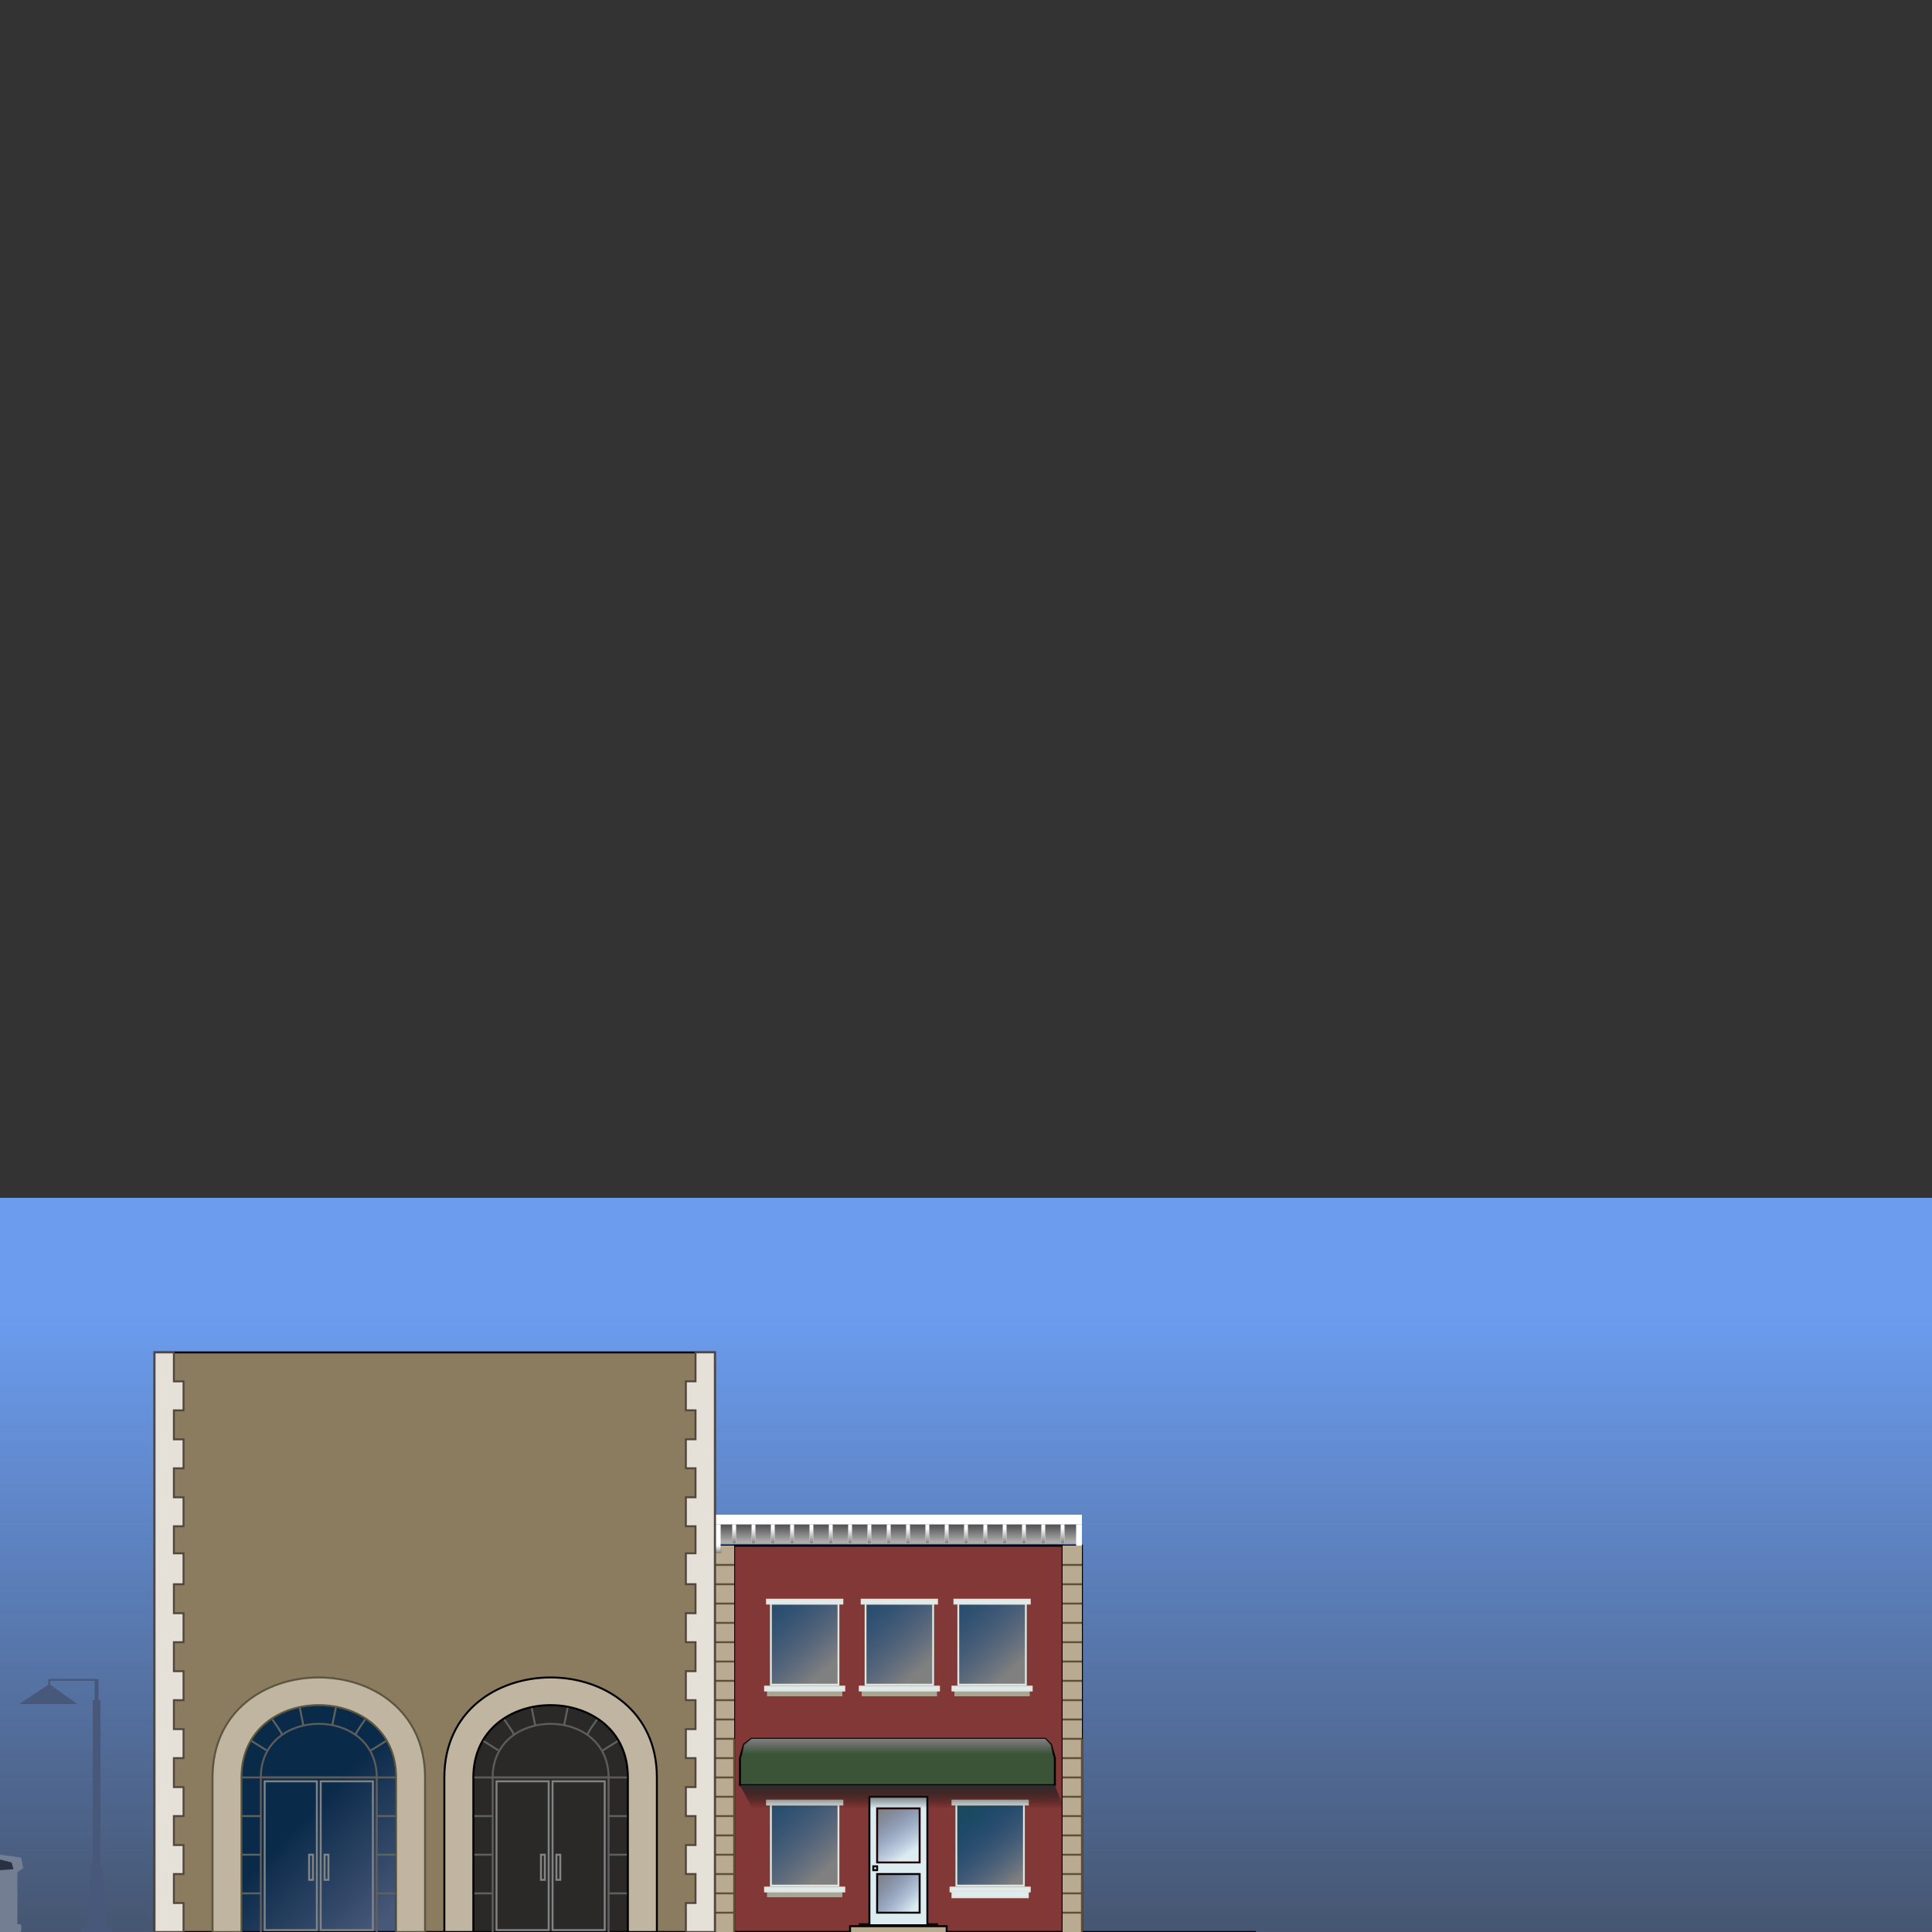 <?xml version="1.0" encoding="UTF-8" standalone="no"?>
<!-- Created with Inkscape (http://www.inkscape.org/) -->

<svg
   xmlns:dc="http://purl.org/dc/elements/1.1/"
   xmlns:cc="http://creativecommons.org/ns#"
   xmlns:rdf="http://www.w3.org/1999/02/22-rdf-syntax-ns#"
   xmlns:svg="http://www.w3.org/2000/svg"
   xmlns="http://www.w3.org/2000/svg"
   xmlns:xlink="http://www.w3.org/1999/xlink"
   xmlns:sodipodi="http://sodipodi.sourceforge.net/DTD/sodipodi-0.dtd"
   xmlns:inkscape="http://www.inkscape.org/namespaces/inkscape"
   width="1000"
   height="1000"
   viewBox="0 0 264.583 264.583"
   version="1.1"
   id="svg8613"
   inkscape:version="0.92.3 (2405546, 2018-03-11)"
   sodipodi:docname="buildings1.svg">
  <rect x="0" y="0" width="264.583" height="264.583" fill="#333333" stroke="none"/>
  <defs
     id="defs8607">
    <linearGradient
       id="linearGradient10626"
       inkscape:collect="always">
      <stop
         id="stop10622"
         offset="0"
         style="stop-color:#48587a;stop-opacity:1" />
      <stop
         id="stop10624"
         offset="1"
         style="stop-color:#092a49;stop-opacity:0.996" />
    </linearGradient>
    <linearGradient
       inkscape:collect="always"
       id="linearGradient10294-2">
      <stop
         style="stop-color:#6b9cee;stop-opacity:1;"
         offset="0"
         id="stop10290" />
      <stop
         style="stop-color:#6b9cee;stop-opacity:0;"
         offset="1"
         id="stop10292" />
    </linearGradient>
    <linearGradient
       inkscape:collect="always"
       id="linearGradient10164">
      <stop
         style="stop-color:#020202;stop-opacity:0"
         offset="0"
         id="stop10160" />
      <stop
         style="stop-color:#2f2c2f;stop-opacity:0.983"
         offset="1"
         id="stop10162" />
    </linearGradient>
    <linearGradient
       id="linearGradient10134-5"
       inkscape:collect="always">
      <stop
         id="stop10138"
         offset="0"
         style="stop-color:#adadab;stop-opacity:1;" />
      <stop
         id="stop10140"
         offset="1"
         style="stop-color:#2f2c2f;stop-opacity:0.965" />
    </linearGradient>
    <linearGradient
       inkscape:collect="always"
       id="linearGradient9685">
      <stop
         style="stop-color:#808080;stop-opacity:1;"
         offset="0"
         id="stop9681" />
      <stop
         style="stop-color:#808080;stop-opacity:0;"
         offset="1"
         id="stop9683" />
    </linearGradient>
    <linearGradient
       id="linearGradient9196-5"
       inkscape:collect="always">
      <stop
         id="stop9200"
         offset="0"
         style="stop-color:#808080;stop-opacity:1;" />
      <stop
         id="stop9202"
         offset="1"
         style="stop-color:#1e388c;stop-opacity:0" />
    </linearGradient>
    <linearGradient
       inkscape:collect="always"
       xlink:href="#linearGradient9196-5"
       id="linearGradient9198"
       x1="120.121"
       y1="253.608"
       x2="124.354"
       y2="259.958"
       gradientUnits="userSpaceOnUse"
       gradientTransform="translate(0,26.458)" />
    <linearGradient
       inkscape:collect="always"
       xlink:href="#linearGradient9196-5"
       id="linearGradient9222"
       gradientUnits="userSpaceOnUse"
       x1="120.121"
       y1="262.604"
       x2="125.148"
       y2="267.367"
       gradientTransform="translate(0,26.458)" />
    <linearGradient
       inkscape:collect="always"
       xlink:href="#linearGradient9196-5"
       id="linearGradient9232"
       x1="114.432"
       y1="262.869"
       x2="102.658"
       y2="249.904"
       gradientUnits="userSpaceOnUse"
       gradientTransform="translate(-1.588,25.929)" />
    <linearGradient
       inkscape:collect="always"
       xlink:href="#linearGradient9196-5"
       id="linearGradient9232-1"
       x1="115.623"
       y1="263.927"
       x2="107.95"
       y2="254.402"
       gradientUnits="userSpaceOnUse"
       gradientTransform="translate(23.813,25.929)" />
    <linearGradient
       inkscape:collect="always"
       xlink:href="#linearGradient9196-5"
       id="linearGradient9232-7"
       x1="114.432"
       y1="262.869"
       x2="102.658"
       y2="249.904"
       gradientUnits="userSpaceOnUse"
       gradientTransform="translate(-1.587,-1.587)" />
    <linearGradient
       inkscape:collect="always"
       xlink:href="#linearGradient9196-5"
       id="linearGradient9232-6"
       x1="114.432"
       y1="262.869"
       x2="102.658"
       y2="249.904"
       gradientUnits="userSpaceOnUse"
       gradientTransform="translate(11.377,-1.587)" />
    <linearGradient
       inkscape:collect="always"
       xlink:href="#linearGradient9196-5"
       id="linearGradient9232-64"
       x1="114.432"
       y1="262.869"
       x2="102.658"
       y2="249.904"
       gradientUnits="userSpaceOnUse"
       gradientTransform="translate(24.077,-1.587)" />
    <linearGradient
       inkscape:collect="always"
       xlink:href="#linearGradient9685"
       id="linearGradient9687"
       x1="121.708"
       y1="244.083"
       x2="121.708"
       y2="246.2"
       gradientUnits="userSpaceOnUse"
       gradientTransform="translate(-4.63e-6,26.458)" />
    <linearGradient
       inkscape:collect="always"
       xlink:href="#linearGradient9685"
       id="linearGradient9716"
       x1="98.425"
       y1="218.948"
       x2="98.425"
       y2="217.89"
       gradientUnits="userSpaceOnUse"
       gradientTransform="translate(0.094,26.194)" />
    <linearGradient
       inkscape:collect="always"
       xlink:href="#linearGradient9685"
       id="linearGradient9716-2"
       x1="98.425"
       y1="217.625"
       x2="98.425"
       y2="215.508"
       gradientUnits="userSpaceOnUse"
       gradientTransform="translate(2.117,26.194)" />
    <linearGradient
       inkscape:collect="always"
       xlink:href="#linearGradient9685"
       id="linearGradient9716-2-1"
       x1="98.425"
       y1="217.625"
       x2="98.425"
       y2="215.508"
       gradientUnits="userSpaceOnUse"
       gradientTransform="translate(4.763,26.194)" />
    <linearGradient
       inkscape:collect="always"
       xlink:href="#linearGradient9685"
       id="linearGradient9716-2-7"
       x1="98.425"
       y1="217.625"
       x2="98.425"
       y2="215.508"
       gradientUnits="userSpaceOnUse"
       gradientTransform="translate(7.408,26.194)" />
    <linearGradient
       inkscape:collect="always"
       xlink:href="#linearGradient9685"
       id="linearGradient9716-2-11"
       x1="98.425"
       y1="217.625"
       x2="98.425"
       y2="215.508"
       gradientUnits="userSpaceOnUse"
       gradientTransform="translate(10.054,26.194)" />
    <linearGradient
       inkscape:collect="always"
       xlink:href="#linearGradient9685"
       id="linearGradient9716-2-4"
       x1="98.425"
       y1="217.625"
       x2="98.425"
       y2="215.508"
       gradientUnits="userSpaceOnUse"
       gradientTransform="translate(12.7,26.194)" />
    <linearGradient
       inkscape:collect="always"
       xlink:href="#linearGradient9685"
       id="linearGradient9716-2-16"
       x1="98.425"
       y1="217.625"
       x2="98.425"
       y2="215.508"
       gradientUnits="userSpaceOnUse"
       gradientTransform="translate(15.346,26.194)" />
    <linearGradient
       inkscape:collect="always"
       xlink:href="#linearGradient9685"
       id="linearGradient9716-2-6"
       x1="98.425"
       y1="217.625"
       x2="98.425"
       y2="215.508"
       gradientUnits="userSpaceOnUse"
       gradientTransform="translate(17.992,26.194)" />
    <linearGradient
       inkscape:collect="always"
       xlink:href="#linearGradient9685"
       id="linearGradient9716-2-10"
       x1="98.425"
       y1="217.625"
       x2="98.425"
       y2="215.508"
       gradientUnits="userSpaceOnUse"
       gradientTransform="translate(20.638,26.194)" />
    <linearGradient
       inkscape:collect="always"
       xlink:href="#linearGradient9685"
       id="linearGradient9716-2-75"
       x1="98.425"
       y1="217.625"
       x2="98.425"
       y2="215.508"
       gradientUnits="userSpaceOnUse"
       gradientTransform="translate(23.283,26.194)" />
    <linearGradient
       inkscape:collect="always"
       xlink:href="#linearGradient9685"
       id="linearGradient9716-2-3"
       x1="98.425"
       y1="217.625"
       x2="98.425"
       y2="215.508"
       gradientUnits="userSpaceOnUse"
       gradientTransform="translate(25.929,26.194)" />
    <linearGradient
       inkscape:collect="always"
       xlink:href="#linearGradient9685"
       id="linearGradient9716-2-9"
       x1="98.425"
       y1="217.625"
       x2="98.425"
       y2="215.508"
       gradientUnits="userSpaceOnUse"
       gradientTransform="translate(28.575,26.194)" />
    <linearGradient
       inkscape:collect="always"
       xlink:href="#linearGradient9685"
       id="linearGradient9716-2-0"
       x1="98.425"
       y1="217.625"
       x2="98.425"
       y2="215.508"
       gradientUnits="userSpaceOnUse"
       gradientTransform="translate(31.221,26.194)" />
    <linearGradient
       inkscape:collect="always"
       xlink:href="#linearGradient9685"
       id="linearGradient9716-2-94"
       x1="98.425"
       y1="217.625"
       x2="98.425"
       y2="215.508"
       gradientUnits="userSpaceOnUse"
       gradientTransform="translate(33.867,26.194)" />
    <linearGradient
       inkscape:collect="always"
       xlink:href="#linearGradient9685"
       id="linearGradient9716-2-15"
       x1="98.425"
       y1="217.625"
       x2="98.425"
       y2="215.508"
       gradientUnits="userSpaceOnUse"
       gradientTransform="translate(36.513,26.194)" />
    <linearGradient
       inkscape:collect="always"
       xlink:href="#linearGradient9685"
       id="linearGradient9716-2-38"
       x1="98.425"
       y1="217.625"
       x2="98.425"
       y2="215.508"
       gradientUnits="userSpaceOnUse"
       gradientTransform="translate(39.158,26.194)" />
    <linearGradient
       inkscape:collect="always"
       xlink:href="#linearGradient9685"
       id="linearGradient9716-2-2"
       x1="98.425"
       y1="217.625"
       x2="98.425"
       y2="215.508"
       gradientUnits="userSpaceOnUse"
       gradientTransform="translate(41.804,26.194)" />
    <linearGradient
       inkscape:collect="always"
       xlink:href="#linearGradient9685"
       id="linearGradient9716-2-63"
       x1="98.425"
       y1="217.625"
       x2="98.425"
       y2="215.508"
       gradientUnits="userSpaceOnUse"
       gradientTransform="translate(44.45,26.194)" />
    <linearGradient
       inkscape:collect="always"
       xlink:href="#linearGradient9685"
       id="linearGradient9716-2-39"
       x1="98.425"
       y1="217.625"
       x2="98.425"
       y2="215.508"
       gradientUnits="userSpaceOnUse"
       gradientTransform="translate(47.096,26.194)" />
    <linearGradient
       inkscape:collect="always"
       xlink:href="#linearGradient9685"
       id="linearGradient9716-9"
       x1="98.425"
       y1="218.948"
       x2="98.425"
       y2="218.154"
       gradientUnits="userSpaceOnUse"
       gradientTransform="translate(49.477,26.194)" />
    <linearGradient
       inkscape:collect="always"
       xlink:href="#linearGradient10134-5"
       id="linearGradient10136"
       x1="124.026"
       y1="218.612"
       x2="124.026"
       y2="215.437"
       gradientUnits="userSpaceOnUse"
       gradientTransform="translate(-2.318,24.942)" />
    <linearGradient
       inkscape:collect="always"
       xlink:href="#linearGradient10164"
       id="linearGradient10153"
       x1="118.798"
       y1="253.608"
       x2="118.798"
       y2="250.433"
       gradientUnits="userSpaceOnUse"
       gradientTransform="translate(0,26.458)" />
    <linearGradient
       inkscape:collect="always"
       xlink:href="#linearGradient10294-2"
       id="linearGradient10296"
       x1="124.354"
       y1="185.875"
       x2="124.354"
       y2="312.875"
       gradientUnits="userSpaceOnUse"
       gradientTransform="translate(0,26.458)" />
    <linearGradient
       inkscape:collect="always"
       xlink:href="#linearGradient10294-2"
       id="linearGradient10607"
       x1="31.996"
       y1="254.383"
       x2="53.427"
       y2="254.383"
       gradientUnits="userSpaceOnUse"
       gradientTransform="translate(0,26.458)" />
    <linearGradient
       inkscape:collect="always"
       xlink:href="#linearGradient10626"
       id="linearGradient10615"
       x1="58.019"
       y1="292.181"
       x2="45.13"
       y2="279.726"
       gradientUnits="userSpaceOnUse"
       gradientTransform="translate(-5.292,3.307)" />
  </defs>
  <sodipodi:namedview
     id="base"
     pagecolor="#ffffff"
     bordercolor="#666666"
     borderopacity="1.0"
     inkscape:pageopacity="0.0"
     inkscape:pageshadow="2"
     inkscape:zoom="1.4"
     inkscape:cx="-9.739151"
     inkscape:cy="26.612953"
     inkscape:document-units="px"
     inkscape:current-layer="layer1"
     showgrid="true"
     units="px"
     inkscape:window-width="1575"
     inkscape:window-height="1887"
     inkscape:window-x="1488"
     inkscape:window-y="163"
     inkscape:window-maximized="0"
     showguides="false">
    <inkscape:grid
       type="xygrid"
       id="grid9158"
       empspacing="10"
       spacingx="0.132"
       spacingy="0.132" />
  </sodipodi:namedview>
  <g
     inkscape:label="Layer 1"
     inkscape:groupmode="layer"
     id="layer1"
     transform="translate(0,-32.417)">
    <rect
       style="opacity:1;fill:url(#linearGradient10296);fill-opacity:1;stroke:none;stroke-width:0.265;stroke-miterlimit:4;stroke-dasharray:none;stroke-opacity:0"
       id="rect10113"
       width="283.104"
       height="100.541"
       x="-18.521"
       y="196.458" />
    <path
       style="fill:url(#linearGradient10607);fill-opacity:1;stroke:#000000;stroke-width:0.265px;stroke-linecap:butt;stroke-linejoin:miter;stroke-opacity:1"
       d="m 32.128,296.386 v -21.167 c 10e-7,-13.229 21.167,-13.229 21.167,0 v 21.167 z"
       id="path10300-5"
       inkscape:connector-curvature="0"
       sodipodi:nodetypes="ccccc" />
    <path
       style="opacity:1;fill:#823836;fill-opacity:1;stroke:#200000;stroke-width:0.265;stroke-miterlimit:4;stroke-dasharray:none;stroke-opacity:1"
       d="m 100.542,244.083 h 44.979 v 52.917 h -44.979 z"
       id="rect9376"
       inkscape:connector-curvature="0" />
    <path
       style="fill:#fffff8;fill-opacity:1;stroke:#000000;stroke-width:0.265px;stroke-linecap:butt;stroke-linejoin:miter;stroke-opacity:1"
       d="m 130.969,279.538 v 11.113 h 9.26 v -11.113 z"
       id="path9224-0"
       inkscape:connector-curvature="0" />
    <path
       style="fill:#3b5337;fill-opacity:1;stroke:#000000;stroke-width:0.265px;stroke-linecap:butt;stroke-linejoin:miter;stroke-opacity:1"
       d="m 102.923,270.542 -1.058,0.794 -0.529,1.852 v 3.704 h 43.127 v -3.704 l -0.529,-1.852 -0.794,-0.794 z"
       id="path9630-3"
       inkscape:connector-curvature="0" />
    <path
       style="fill:url(#linearGradient9687);fill-opacity:1;stroke:none;stroke-width:0.265px;stroke-linecap:butt;stroke-linejoin:miter;stroke-opacity:1"
       d="m 101.335,273.188 0.529,-1.852 1.058,-0.794 h 40.217 l 0.794,0.794 0.529,1.852 z"
       id="path9630-3-7"
       inkscape:connector-curvature="0"
       sodipodi:nodetypes="ccccccc" />
    <path
       style="fill:#1a4a5f;fill-opacity:1;stroke:#000000;stroke-width:0.265px;stroke-linecap:butt;stroke-linejoin:miter;stroke-opacity:1"
       d="m 105.569,279.538 v 11.113 h 9.26 v -11.113 z"
       id="path9224-6"
       inkscape:connector-curvature="0" />
    <path
       style="fill:none;stroke:#000000;stroke-width:0.265px;stroke-linecap:butt;stroke-linejoin:miter;stroke-opacity:1"
       d="M 95.25,297 H 171.979"
       id="path9160"
       inkscape:connector-curvature="0" />
    <path
       style="fill:none;stroke:#000000;stroke-width:0.265px;stroke-linecap:butt;stroke-linejoin:miter;stroke-opacity:1"
       d="m 97.896,297 v -52.917 h 50.271 v 52.917"
       id="path9162"
       inkscape:connector-curvature="0"
       sodipodi:nodetypes="cccc" />
    <path
       style="fill:#b9ab92;fill-opacity:1;stroke:#000000;stroke-width:0.265px;stroke-linecap:butt;stroke-linejoin:miter;stroke-opacity:1"
       d="m 116.417,297 v -0.794 h 13.229 v 0.794"
       id="path9168"
       inkscape:connector-curvature="0"
       sodipodi:nodetypes="cccc" />
    <path
       style="fill:none;stroke:#000000;stroke-width:0.265px;stroke-linecap:butt;stroke-linejoin:miter;stroke-opacity:1"
       d="m 117.74,296.206 v -0.265 l 10.583,-1e-5 v 0.265"
       id="path9170"
       inkscape:connector-curvature="0"
       sodipodi:nodetypes="cccc" />
    <path
       style="fill:#ddecf1;fill-opacity:1;stroke:#000000;stroke-width:0.265px;stroke-linecap:butt;stroke-linejoin:miter;stroke-opacity:1"
       d="M 119.062,295.942 V 278.479 H 127 v 17.462"
       id="path9174"
       inkscape:connector-curvature="0"
       sodipodi:nodetypes="cccc" />
    <path
       style="fill:url(#linearGradient9198);fill-opacity:1;stroke:#200000;stroke-width:0.265;stroke-linecap:butt;stroke-linejoin:miter;stroke-miterlimit:4;stroke-dasharray:none;stroke-opacity:1"
       d="m 120.121,280.067 v 7.408 h 5.821 v -7.408 z"
       id="path9176"
       inkscape:connector-curvature="0"
       sodipodi:nodetypes="ccccc" />
    <path
       style="fill:url(#linearGradient9222);fill-opacity:1;stroke:#000000;stroke-width:0.265px;stroke-linecap:butt;stroke-linejoin:miter;stroke-opacity:1"
       d="m 120.121,294.354 v -5.292 h 5.821 v 5.292 z"
       id="path9178"
       inkscape:connector-curvature="0" />
    <path
       style="fill:none;stroke:#000000;stroke-width:0.265px;stroke-linecap:butt;stroke-linejoin:miter;stroke-opacity:1"
       d="m 119.592,288.004 h 0.529 v 0.529 h -0.529 z"
       id="path9180"
       inkscape:connector-curvature="0" />
    <path
       style="fill:url(#linearGradient9232);fill-opacity:1;stroke:#e1e6e1;stroke-width:0.265px;stroke-linecap:butt;stroke-linejoin:miter;stroke-opacity:1"
       d="m 105.569,279.538 v 11.113 h 9.26 v -11.113 z"
       id="path9224"
       inkscape:connector-curvature="0" />
    <path
       style="fill:#ddecf1;fill-opacity:1;stroke:#e1e6e1;stroke-width:0.265px;stroke-linecap:butt;stroke-linejoin:miter;stroke-opacity:1"
       d="m 105.04,279.008 v 0.529 h 10.319 v -0.529 z"
       id="path9234"
       inkscape:connector-curvature="0" />
    <path
       style="fill:#aaa492;fill-opacity:1;stroke:none;stroke-width:0.265px;stroke-linecap:butt;stroke-linejoin:miter;stroke-opacity:1"
       d="m 105.04,291.444 v 0.794 h 10.319 v -0.794 z"
       id="path9238"
       inkscape:connector-curvature="0" />
    <path
       style="fill:#ddecf1;fill-opacity:1;stroke:#e1e6e1;stroke-width:0.265px;stroke-linecap:butt;stroke-linejoin:miter;stroke-opacity:1"
       d="m 104.775,290.915 h 10.848 v 0.529 h -10.848 z"
       id="path9236"
       inkscape:connector-curvature="0" />
    <rect
       style="opacity:1;fill:#b9ab92;fill-opacity:1;stroke:none;stroke-width:0.265;stroke-miterlimit:4;stroke-dasharray:none;stroke-opacity:1"
       id="rect9421"
       width="2.646"
       height="52.917"
       x="97.896"
       y="244.083" />
    <path
       style="fill:none;stroke:#614e38;stroke-width:0.265px;stroke-linecap:butt;stroke-linejoin:miter;stroke-opacity:1"
       d="m 100.542,270.542 v 26.458"
       id="path9240"
       inkscape:connector-curvature="0" />
    <path
       style="fill:none;stroke:#614e38;stroke-width:0.265px;stroke-linecap:butt;stroke-linejoin:miter;stroke-opacity:1"
       d="m 97.896,273.188 h 2.646"
       id="path9242"
       inkscape:connector-curvature="0" />
    <path
       style="fill:none;stroke:#614e38;stroke-width:0.265px;stroke-linecap:butt;stroke-linejoin:miter;stroke-opacity:1"
       d="m 97.896,275.833 h 2.646"
       id="path9242-7"
       inkscape:connector-curvature="0" />
    <path
       style="fill:none;stroke:#614e38;stroke-width:0.265px;stroke-linecap:butt;stroke-linejoin:miter;stroke-opacity:1"
       d="m 97.896,278.479 h 2.646"
       id="path9242-0"
       inkscape:connector-curvature="0" />
    <path
       style="fill:none;stroke:#614e38;stroke-width:0.265px;stroke-linecap:butt;stroke-linejoin:miter;stroke-opacity:1"
       d="m 97.896,281.125 h 2.646"
       id="path9242-8"
       inkscape:connector-curvature="0" />
    <path
       style="fill:none;stroke:#614e38;stroke-width:0.265px;stroke-linecap:butt;stroke-linejoin:miter;stroke-opacity:1"
       d="m 97.896,283.771 h 2.646"
       id="path9242-1"
       inkscape:connector-curvature="0" />
    <path
       style="fill:none;stroke:#614e38;stroke-width:0.265px;stroke-linecap:butt;stroke-linejoin:miter;stroke-opacity:1"
       d="m 97.896,286.417 h 2.646"
       id="path9242-9"
       inkscape:connector-curvature="0" />
    <path
       style="fill:none;stroke:#614e38;stroke-width:0.265px;stroke-linecap:butt;stroke-linejoin:miter;stroke-opacity:1"
       d="m 97.896,289.063 h 2.646"
       id="path9242-97"
       inkscape:connector-curvature="0" />
    <path
       style="fill:none;stroke:#614e38;stroke-width:0.265px;stroke-linecap:butt;stroke-linejoin:miter;stroke-opacity:1"
       d="m 97.896,291.708 h 2.646"
       id="path9242-82"
       inkscape:connector-curvature="0" />
    <path
       style="fill:none;stroke:#614e38;stroke-width:0.265px;stroke-linecap:butt;stroke-linejoin:miter;stroke-opacity:1"
       d="m 97.896,294.354 h 2.646"
       id="path9242-5"
       inkscape:connector-curvature="0" />
    <path
       style="fill:#1a4a5f;fill-opacity:1;stroke:#000000;stroke-width:0.265px;stroke-linecap:butt;stroke-linejoin:miter;stroke-opacity:1"
       d="m 130.969,279.538 v 11.113 h 9.26 v -11.113 z"
       id="path9224-6-4"
       inkscape:connector-curvature="0" />
    <path
       style="fill:#ddecf1;fill-opacity:1;stroke:#e1e6e1;stroke-width:0.265px;stroke-linecap:butt;stroke-linejoin:miter;stroke-opacity:1"
       d="m 130.44,279.008 v 0.529 h 10.319 v -0.529 z"
       id="path9234-3"
       inkscape:connector-curvature="0" />
    <path
       style="fill:#ddecf1;fill-opacity:1;stroke:#e1e6e1;stroke-width:0.265px;stroke-linecap:butt;stroke-linejoin:miter;stroke-opacity:1"
       d="m 130.175,290.915 h 10.848 v 0.529 H 130.175 Z"
       id="path9236-1"
       inkscape:connector-curvature="0" />
    <path
       style="fill:url(#linearGradient9232-1);fill-opacity:1;stroke:#e1e6e1;stroke-width:0.265px;stroke-linecap:butt;stroke-linejoin:miter;stroke-opacity:1"
       d="m 130.969,279.538 v 11.113 h 9.26 v -11.113 z"
       id="path9224-7"
       inkscape:connector-curvature="0" />
    <path
       style="fill:#ddecf1;fill-opacity:1;stroke:#e1e6e1;stroke-width:0.265px;stroke-linecap:butt;stroke-linejoin:miter;stroke-opacity:1"
       d="m 130.44,291.444 v 0.794 h 10.319 v -0.794 z"
       id="path9238-1"
       inkscape:connector-curvature="0" />
    <path
       style="fill:#1a4a5f;fill-opacity:1;stroke:#000000;stroke-width:0.265px;stroke-linecap:butt;stroke-linejoin:miter;stroke-opacity:1"
       d="m 105.569,252.021 v 11.113 h 9.26 v -11.113 z"
       id="path9224-6-5"
       inkscape:connector-curvature="0" />
    <path
       style="fill:url(#linearGradient9232-7);fill-opacity:1;stroke:#e1e6e1;stroke-width:0.265px;stroke-linecap:butt;stroke-linejoin:miter;stroke-opacity:1"
       d="m 105.569,252.021 v 11.113 h 9.26 v -11.113 z"
       id="path9224-8"
       inkscape:connector-curvature="0" />
    <path
       style="fill:#ddecf1;fill-opacity:1;stroke:#e1e6e1;stroke-width:0.265px;stroke-linecap:butt;stroke-linejoin:miter;stroke-opacity:1"
       d="m 105.04,251.492 v 0.529 h 10.319 v -0.529 z"
       id="path9234-2"
       inkscape:connector-curvature="0" />
    <path
       style="fill:#aaa492;fill-opacity:1;stroke:none;stroke-width:0.265px;stroke-linecap:butt;stroke-linejoin:miter;stroke-opacity:1"
       d="m 105.04,263.927 v 0.794 h 10.319 v -0.794 z"
       id="path9238-6"
       inkscape:connector-curvature="0" />
    <path
       style="fill:#ddecf1;fill-opacity:1;stroke:#e1e6e1;stroke-width:0.265px;stroke-linecap:butt;stroke-linejoin:miter;stroke-opacity:1"
       d="m 104.775,263.398 h 10.848 v 0.529 h -10.848 z"
       id="path9236-0"
       inkscape:connector-curvature="0" />
    <path
       style="fill:#1a4a5f;fill-opacity:1;stroke:#000000;stroke-width:0.265px;stroke-linecap:butt;stroke-linejoin:miter;stroke-opacity:1"
       d="m 118.533,252.021 v 11.113 h 9.26 v -11.113 z"
       id="path9224-6-6"
       inkscape:connector-curvature="0" />
    <path
       style="fill:url(#linearGradient9232-6);fill-opacity:1;stroke:#e1e6e1;stroke-width:0.265px;stroke-linecap:butt;stroke-linejoin:miter;stroke-opacity:1"
       d="m 118.533,252.021 v 11.113 h 9.26 v -11.113 z"
       id="path9224-2"
       inkscape:connector-curvature="0" />
    <path
       style="fill:#ddecf1;fill-opacity:1;stroke:#e1e6e1;stroke-width:0.265px;stroke-linecap:butt;stroke-linejoin:miter;stroke-opacity:1"
       d="m 118.004,251.492 v 0.529 h 10.319 v -0.529 z"
       id="path9234-8"
       inkscape:connector-curvature="0" />
    <path
       style="fill:#aaa492;fill-opacity:1;stroke:none;stroke-width:0.265px;stroke-linecap:butt;stroke-linejoin:miter;stroke-opacity:1"
       d="m 118.004,263.927 v 0.794 h 10.319 v -0.794 z"
       id="path9238-9"
       inkscape:connector-curvature="0" />
    <path
       style="fill:#ddecf1;fill-opacity:1;stroke:#e1e6e1;stroke-width:0.265px;stroke-linecap:butt;stroke-linejoin:miter;stroke-opacity:1"
       d="m 117.74,263.398 h 10.848 v 0.529 h -10.848 z"
       id="path9236-6"
       inkscape:connector-curvature="0" />
    <path
       style="fill:#1a4a5f;fill-opacity:1;stroke:#000000;stroke-width:0.265px;stroke-linecap:butt;stroke-linejoin:miter;stroke-opacity:1"
       d="m 131.233,252.021 v 11.113 h 9.26 v -11.113 z"
       id="path9224-6-0"
       inkscape:connector-curvature="0" />
    <path
       style="fill:url(#linearGradient9232-64);fill-opacity:1;stroke:#e1e6e1;stroke-width:0.265px;stroke-linecap:butt;stroke-linejoin:miter;stroke-opacity:1"
       d="m 131.233,252.021 v 11.113 h 9.26 v -11.113 z"
       id="path9224-29"
       inkscape:connector-curvature="0" />
    <path
       style="fill:#ddecf1;fill-opacity:1;stroke:#e1e6e1;stroke-width:0.265px;stroke-linecap:butt;stroke-linejoin:miter;stroke-opacity:1"
       d="m 130.704,251.492 v 0.529 h 10.319 v -0.529 z"
       id="path9234-0"
       inkscape:connector-curvature="0" />
    <path
       style="fill:#aaa492;fill-opacity:1;stroke:none;stroke-width:0.265px;stroke-linecap:butt;stroke-linejoin:miter;stroke-opacity:1"
       d="m 130.704,263.927 v 0.794 h 10.319 v -0.794 z"
       id="path9238-99"
       inkscape:connector-curvature="0" />
    <path
       style="fill:#ddecf1;fill-opacity:1;stroke:#e1e6e1;stroke-width:0.265px;stroke-linecap:butt;stroke-linejoin:miter;stroke-opacity:1"
       d="m 130.44,263.398 h 10.848 v 0.529 h -10.848 z"
       id="path9236-4"
       inkscape:connector-curvature="0" />
    <path
       style="fill:none;stroke:#614e38;stroke-width:0.265px;stroke-linecap:butt;stroke-linejoin:miter;stroke-opacity:1"
       d="m 97.896,249.375 h 2.646"
       id="path9242-51"
       inkscape:connector-curvature="0" />
    <path
       style="fill:none;stroke:#614e38;stroke-width:0.265px;stroke-linecap:butt;stroke-linejoin:miter;stroke-opacity:1"
       d="m 97.896,252.021 h 2.646"
       id="path9242-7-0"
       inkscape:connector-curvature="0" />
    <path
       style="fill:none;stroke:#614e38;stroke-width:0.265px;stroke-linecap:butt;stroke-linejoin:miter;stroke-opacity:1"
       d="m 97.896,254.667 h 2.646"
       id="path9242-0-3"
       inkscape:connector-curvature="0" />
    <path
       style="fill:none;stroke:#614e38;stroke-width:0.265px;stroke-linecap:butt;stroke-linejoin:miter;stroke-opacity:1"
       d="m 97.896,257.313 h 2.646"
       id="path9242-8-7"
       inkscape:connector-curvature="0" />
    <path
       style="fill:none;stroke:#614e38;stroke-width:0.265px;stroke-linecap:butt;stroke-linejoin:miter;stroke-opacity:1"
       d="m 97.896,259.958 h 2.646"
       id="path9242-1-8"
       inkscape:connector-curvature="0" />
    <path
       style="fill:none;stroke:#614e38;stroke-width:0.265px;stroke-linecap:butt;stroke-linejoin:miter;stroke-opacity:1"
       d="m 97.896,262.604 h 2.646"
       id="path9242-9-8"
       inkscape:connector-curvature="0" />
    <path
       style="fill:none;stroke:#614e38;stroke-width:0.265px;stroke-linecap:butt;stroke-linejoin:miter;stroke-opacity:1"
       d="m 97.896,265.25 h 2.646"
       id="path9242-97-6"
       inkscape:connector-curvature="0" />
    <path
       style="fill:none;stroke:#614e38;stroke-width:0.265px;stroke-linecap:butt;stroke-linejoin:miter;stroke-opacity:1"
       d="m 97.896,267.896 h 2.646"
       id="path9242-82-0"
       inkscape:connector-curvature="0" />
    <path
       style="fill:none;stroke:#614e38;stroke-width:0.265px;stroke-linecap:butt;stroke-linejoin:miter;stroke-opacity:1"
       d="m 97.896,270.542 h 2.646"
       id="path9242-5-4"
       inkscape:connector-curvature="0" />
    <path
       style="fill:none;stroke:#614e38;stroke-width:0.265px;stroke-linecap:butt;stroke-linejoin:miter;stroke-opacity:1"
       d="m 97.896,246.729 h 2.646"
       id="path9242-51-8"
       inkscape:connector-curvature="0" />
    <path
       style="fill:#adadab;fill-opacity:1;stroke:none;stroke-width:0.265px;stroke-linecap:butt;stroke-linejoin:miter;stroke-opacity:1"
       d="m 97.896,241.173 v 2.646 h 50.271 v -2.646 z"
       id="path9689"
       inkscape:connector-curvature="0" />
    <path
       style="fill:url(#linearGradient10136);fill-opacity:1;stroke:none;stroke-width:0.265px;stroke-linecap:butt;stroke-linejoin:miter;stroke-opacity:1"
       d="m 97.896,241.173 v 2.646 h 50.271 v -2.646 z"
       id="path9689-7"
       inkscape:connector-curvature="0" />
    <path
       style="fill:#ffffff;fill-opacity:1;stroke:none;stroke-width:0.265px;stroke-linecap:butt;stroke-linejoin:miter;stroke-opacity:1"
       d="m 97.896,241.173 10e-7,3.969 h 0.794 l -10e-7,-3.969 z"
       id="path9693"
       inkscape:connector-curvature="0"
       sodipodi:nodetypes="ccccc" />
    <path
       style="fill:url(#linearGradient9716);fill-opacity:1;stroke:none;stroke-width:0.265px;stroke-linecap:butt;stroke-linejoin:miter;stroke-opacity:1"
       d="m 97.99,241.173 -0.094,3.969 h 0.888 l 10e-7,-3.969 z"
       id="path9693-9"
       inkscape:connector-curvature="0"
       sodipodi:nodetypes="ccccc" />
    <path
       style="fill:#ffffff;fill-opacity:1;stroke:none;stroke-width:0.265px;stroke-linecap:butt;stroke-linejoin:miter;stroke-opacity:1"
       d="m 100.277,241.173 v 2.646 h 0.529 v -2.646 z"
       id="path9693-3"
       inkscape:connector-curvature="0"
       sodipodi:nodetypes="ccccc" />
    <path
       style="fill:#ffffff;fill-opacity:1;stroke:none;stroke-width:0.265px;stroke-linecap:butt;stroke-linejoin:miter;stroke-opacity:1"
       d="m 102.923,241.173 v 2.646 h 0.529 v -2.646 z"
       id="path9693-3-7"
       inkscape:connector-curvature="0"
       sodipodi:nodetypes="ccccc" />
    <path
       style="fill:#ffffff;fill-opacity:1;stroke:none;stroke-width:0.265px;stroke-linecap:butt;stroke-linejoin:miter;stroke-opacity:1"
       d="m 105.569,241.173 v 2.646 h 0.529 v -2.646 z"
       id="path9693-3-8"
       inkscape:connector-curvature="0"
       sodipodi:nodetypes="ccccc" />
    <path
       style="fill:#ffffff;fill-opacity:1;stroke:none;stroke-width:0.265px;stroke-linecap:butt;stroke-linejoin:miter;stroke-opacity:1"
       d="m 108.215,241.173 v 2.646 h 0.529 v -2.646 z"
       id="path9693-3-74"
       inkscape:connector-curvature="0"
       sodipodi:nodetypes="ccccc" />
    <path
       style="fill:#ffffff;fill-opacity:1;stroke:none;stroke-width:0.265px;stroke-linecap:butt;stroke-linejoin:miter;stroke-opacity:1"
       d="m 110.86,241.173 v 2.646 h 0.529 v -2.646 z"
       id="path9693-3-1"
       inkscape:connector-curvature="0"
       sodipodi:nodetypes="ccccc" />
    <path
       style="fill:#ffffff;fill-opacity:1;stroke:none;stroke-width:0.265px;stroke-linecap:butt;stroke-linejoin:miter;stroke-opacity:1"
       d="m 113.506,241.173 v 2.646 h 0.529 v -2.646 z"
       id="path9693-3-9"
       inkscape:connector-curvature="0"
       sodipodi:nodetypes="ccccc" />
    <path
       style="fill:#ffffff;fill-opacity:1;stroke:none;stroke-width:0.265px;stroke-linecap:butt;stroke-linejoin:miter;stroke-opacity:1"
       d="m 116.152,241.173 v 2.646 h 0.529 v -2.646 z"
       id="path9693-3-0"
       inkscape:connector-curvature="0"
       sodipodi:nodetypes="ccccc" />
    <path
       style="fill:#ffffff;fill-opacity:1;stroke:none;stroke-width:0.265px;stroke-linecap:butt;stroke-linejoin:miter;stroke-opacity:1"
       d="m 118.798,241.173 v 2.646 h 0.529 v -2.646 z"
       id="path9693-3-98"
       inkscape:connector-curvature="0"
       sodipodi:nodetypes="ccccc" />
    <path
       style="fill:#ffffff;fill-opacity:1;stroke:none;stroke-width:0.265px;stroke-linecap:butt;stroke-linejoin:miter;stroke-opacity:1"
       d="m 121.444,241.173 v 2.646 h 0.529 v -2.646 z"
       id="path9693-3-85"
       inkscape:connector-curvature="0"
       sodipodi:nodetypes="ccccc" />
    <path
       style="fill:#ffffff;fill-opacity:1;stroke:none;stroke-width:0.265px;stroke-linecap:butt;stroke-linejoin:miter;stroke-opacity:1"
       d="m 124.09,241.173 v 2.646 h 0.529 v -2.646 z"
       id="path9693-3-84"
       inkscape:connector-curvature="0"
       sodipodi:nodetypes="ccccc" />
    <path
       style="fill:#ffffff;fill-opacity:1;stroke:none;stroke-width:0.265px;stroke-linecap:butt;stroke-linejoin:miter;stroke-opacity:1"
       d="m 126.735,241.173 v 2.646 h 0.529 v -2.646 z"
       id="path9693-3-3"
       inkscape:connector-curvature="0"
       sodipodi:nodetypes="ccccc" />
    <path
       style="fill:#ffffff;fill-opacity:1;stroke:none;stroke-width:0.265px;stroke-linecap:butt;stroke-linejoin:miter;stroke-opacity:1"
       d="m 129.381,241.173 v 2.646 h 0.529 v -2.646 z"
       id="path9693-3-71"
       inkscape:connector-curvature="0"
       sodipodi:nodetypes="ccccc" />
    <path
       style="fill:#ffffff;fill-opacity:1;stroke:none;stroke-width:0.265px;stroke-linecap:butt;stroke-linejoin:miter;stroke-opacity:1"
       d="m 132.027,241.173 v 2.646 h 0.529 v -2.646 z"
       id="path9693-3-38"
       inkscape:connector-curvature="0"
       sodipodi:nodetypes="ccccc" />
    <path
       style="fill:#ffffff;fill-opacity:1;stroke:none;stroke-width:0.265px;stroke-linecap:butt;stroke-linejoin:miter;stroke-opacity:1"
       d="m 134.673,241.173 v 2.646 h 0.529 v -2.646 z"
       id="path9693-3-09"
       inkscape:connector-curvature="0"
       sodipodi:nodetypes="ccccc" />
    <path
       style="fill:#ffffff;fill-opacity:1;stroke:none;stroke-width:0.265px;stroke-linecap:butt;stroke-linejoin:miter;stroke-opacity:1"
       d="m 137.319,241.173 v 2.646 h 0.529 v -2.646 z"
       id="path9693-3-79"
       inkscape:connector-curvature="0"
       sodipodi:nodetypes="ccccc" />
    <path
       style="fill:#ffffff;fill-opacity:1;stroke:none;stroke-width:0.265px;stroke-linecap:butt;stroke-linejoin:miter;stroke-opacity:1"
       d="m 139.965,241.173 v 2.646 h 0.529 v -2.646 z"
       id="path9693-3-93"
       inkscape:connector-curvature="0"
       sodipodi:nodetypes="ccccc" />
    <path
       style="fill:#ffffff;fill-opacity:1;stroke:none;stroke-width:0.265px;stroke-linecap:butt;stroke-linejoin:miter;stroke-opacity:1"
       d="m 142.61,241.173 v 2.646 h 0.529 v -2.646 z"
       id="path9693-3-2"
       inkscape:connector-curvature="0"
       sodipodi:nodetypes="ccccc" />
    <path
       style="fill:#ffffff;fill-opacity:1;stroke:none;stroke-width:0.265px;stroke-linecap:butt;stroke-linejoin:miter;stroke-opacity:1"
       d="m 145.256,241.173 v 2.646 h 0.529 v -2.646 z"
       id="path9693-3-4"
       inkscape:connector-curvature="0"
       sodipodi:nodetypes="ccccc" />
    <path
       style="fill:#ffffff;fill-opacity:1;stroke:none;stroke-width:0.265px;stroke-linecap:butt;stroke-linejoin:miter;stroke-opacity:1"
       d="m 147.373,241.173 v 3.969 h 0.794 v -3.969 z"
       id="path9693-37"
       inkscape:connector-curvature="0"
       sodipodi:nodetypes="ccccc" />
    <path
       style="fill:url(#linearGradient9716-2);fill-opacity:1;stroke:none;stroke-width:0.265px;stroke-linecap:butt;stroke-linejoin:miter;stroke-opacity:1"
       d="m 100.277,241.173 v 2.646 h 0.529 v -2.646 z"
       id="path9693-9-2"
       inkscape:connector-curvature="0"
       sodipodi:nodetypes="ccccc" />
    <path
       style="fill:url(#linearGradient9716-2-1);fill-opacity:1;stroke:none;stroke-width:0.265px;stroke-linecap:butt;stroke-linejoin:miter;stroke-opacity:1"
       d="m 102.923,241.173 v 2.646 h 0.529 v -2.646 z"
       id="path9693-9-2-1"
       inkscape:connector-curvature="0"
       sodipodi:nodetypes="ccccc" />
    <path
       style="fill:url(#linearGradient9716-2-7);fill-opacity:1;stroke:none;stroke-width:0.265px;stroke-linecap:butt;stroke-linejoin:miter;stroke-opacity:1"
       d="m 105.569,241.173 v 2.646 h 0.529 v -2.646 z"
       id="path9693-9-2-7"
       inkscape:connector-curvature="0"
       sodipodi:nodetypes="ccccc" />
    <path
       style="fill:url(#linearGradient9716-2-11);fill-opacity:1;stroke:none;stroke-width:0.265px;stroke-linecap:butt;stroke-linejoin:miter;stroke-opacity:1"
       d="m 108.215,241.173 v 2.646 h 0.529 v -2.646 z"
       id="path9693-9-2-0"
       inkscape:connector-curvature="0"
       sodipodi:nodetypes="ccccc" />
    <path
       style="fill:url(#linearGradient9716-2-4);fill-opacity:1;stroke:none;stroke-width:0.265px;stroke-linecap:butt;stroke-linejoin:miter;stroke-opacity:1"
       d="m 110.86,241.173 v 2.646 h 0.529 v -2.646 z"
       id="path9693-9-2-5"
       inkscape:connector-curvature="0"
       sodipodi:nodetypes="ccccc" />
    <path
       style="fill:url(#linearGradient9716-2-16);fill-opacity:1;stroke:none;stroke-width:0.265px;stroke-linecap:butt;stroke-linejoin:miter;stroke-opacity:1"
       d="m 113.506,241.173 v 2.646 h 0.529 v -2.646 z"
       id="path9693-9-2-19"
       inkscape:connector-curvature="0"
       sodipodi:nodetypes="ccccc" />
    <path
       style="fill:#ffffff;fill-opacity:1;stroke:none;stroke-width:0.265px;stroke-linecap:butt;stroke-linejoin:miter;stroke-opacity:1"
       d="m 97.896,239.85 v 1.323 h 50.271 v -1.323 z"
       id="path9691"
       inkscape:connector-curvature="0" />
    <path
       style="fill:url(#linearGradient9716-2-6);fill-opacity:1;stroke:none;stroke-width:0.265px;stroke-linecap:butt;stroke-linejoin:miter;stroke-opacity:1"
       d="m 116.152,241.173 v 2.646 h 0.529 v -2.646 z"
       id="path9693-9-2-08"
       inkscape:connector-curvature="0"
       sodipodi:nodetypes="ccccc" />
    <path
       style="fill:url(#linearGradient9716-2-10);fill-opacity:1;stroke:none;stroke-width:0.265px;stroke-linecap:butt;stroke-linejoin:miter;stroke-opacity:1"
       d="m 118.798,241.173 v 2.646 h 0.529 v -2.646 z"
       id="path9693-9-2-9"
       inkscape:connector-curvature="0"
       sodipodi:nodetypes="ccccc" />
    <path
       style="fill:url(#linearGradient9716-2-75);fill-opacity:1;stroke:none;stroke-width:0.265px;stroke-linecap:butt;stroke-linejoin:miter;stroke-opacity:1"
       d="m 121.444,241.173 v 2.646 h 0.529 v -2.646 z"
       id="path9693-9-2-6"
       inkscape:connector-curvature="0"
       sodipodi:nodetypes="ccccc" />
    <path
       style="fill:url(#linearGradient9716-2-3);fill-opacity:1;stroke:none;stroke-width:0.265px;stroke-linecap:butt;stroke-linejoin:miter;stroke-opacity:1"
       d="m 124.09,241.173 v 2.646 h 0.529 v -2.646 z"
       id="path9693-9-2-74"
       inkscape:connector-curvature="0"
       sodipodi:nodetypes="ccccc" />
    <path
       style="fill:url(#linearGradient9716-2-9);fill-opacity:1;stroke:none;stroke-width:0.265px;stroke-linecap:butt;stroke-linejoin:miter;stroke-opacity:1"
       d="m 126.735,241.173 v 2.646 h 0.529 v -2.646 z"
       id="path9693-9-2-06"
       inkscape:connector-curvature="0"
       sodipodi:nodetypes="ccccc" />
    <path
       style="fill:url(#linearGradient9716-2-0);fill-opacity:1;stroke:none;stroke-width:0.265px;stroke-linecap:butt;stroke-linejoin:miter;stroke-opacity:1"
       d="m 129.381,241.173 v 2.646 h 0.529 v -2.646 z"
       id="path9693-9-2-3"
       inkscape:connector-curvature="0"
       sodipodi:nodetypes="ccccc" />
    <path
       style="fill:url(#linearGradient9716-2-94);fill-opacity:1;stroke:none;stroke-width:0.265px;stroke-linecap:butt;stroke-linejoin:miter;stroke-opacity:1"
       d="m 132.027,241.173 v 2.646 h 0.529 v -2.646 z"
       id="path9693-9-2-4"
       inkscape:connector-curvature="0"
       sodipodi:nodetypes="ccccc" />
    <path
       style="fill:url(#linearGradient9716-2-15);fill-opacity:1;stroke:none;stroke-width:0.265px;stroke-linecap:butt;stroke-linejoin:miter;stroke-opacity:1"
       d="m 134.673,241.173 v 2.646 h 0.529 v -2.646 z"
       id="path9693-9-2-98"
       inkscape:connector-curvature="0"
       sodipodi:nodetypes="ccccc" />
    <path
       style="fill:url(#linearGradient9716-2-38);fill-opacity:1;stroke:none;stroke-width:0.265px;stroke-linecap:butt;stroke-linejoin:miter;stroke-opacity:1"
       d="m 137.319,241.173 v 2.646 h 0.529 v -2.646 z"
       id="path9693-9-2-2"
       inkscape:connector-curvature="0"
       sodipodi:nodetypes="ccccc" />
    <path
       style="fill:url(#linearGradient9716-2-2);fill-opacity:1;stroke:none;stroke-width:0.265px;stroke-linecap:butt;stroke-linejoin:miter;stroke-opacity:1"
       d="m 139.965,241.173 v 2.646 h 0.529 v -2.646 z"
       id="path9693-9-2-34"
       inkscape:connector-curvature="0"
       sodipodi:nodetypes="ccccc" />
    <path
       style="fill:url(#linearGradient9716-2-63);fill-opacity:1;stroke:none;stroke-width:0.265px;stroke-linecap:butt;stroke-linejoin:miter;stroke-opacity:1"
       d="m 142.61,241.173 v 2.646 h 0.529 v -2.646 z"
       id="path9693-9-2-344"
       inkscape:connector-curvature="0"
       sodipodi:nodetypes="ccccc" />
    <path
       style="fill:url(#linearGradient9716-2-39);fill-opacity:1;stroke:none;stroke-width:0.265px;stroke-linecap:butt;stroke-linejoin:miter;stroke-opacity:1"
       d="m 145.256,241.173 v 2.646 h 0.529 v -2.646 z"
       id="path9693-9-2-58"
       inkscape:connector-curvature="0"
       sodipodi:nodetypes="ccccc" />
    <path
       style="fill:url(#linearGradient9716-9);fill-opacity:1;stroke:none;stroke-width:0.265px;stroke-linecap:butt;stroke-linejoin:miter;stroke-opacity:1"
       d="m 147.373,241.173 v 3.969 h 0.794 v -3.969 z"
       id="path9693-9-4"
       inkscape:connector-curvature="0"
       sodipodi:nodetypes="ccccc" />
    <path
       style="fill:url(#linearGradient10153);fill-opacity:1;stroke:none;stroke-width:0.265px;stroke-linecap:butt;stroke-linejoin:miter;stroke-opacity:1"
       d="m 101.335,276.892 1.852,3.44 h 42.598 l -1.323,-3.44 z"
       id="path10145"
       inkscape:connector-curvature="0"
       sodipodi:nodetypes="ccccc" />
    <rect
       style="opacity:1;fill:#b9ab92;fill-opacity:1;stroke:none;stroke-width:0.265;stroke-miterlimit:4;stroke-dasharray:none;stroke-opacity:1"
       id="rect9421-7"
       width="2.646"
       height="52.917"
       x="145.521"
       y="244.083" />
    <path
       style="fill:none;stroke:#614e38;stroke-width:0.265px;stroke-linecap:butt;stroke-linejoin:miter;stroke-opacity:1"
       d="m 148.167,270.542 v 26.458"
       id="path9240-1"
       inkscape:connector-curvature="0" />
    <path
       style="fill:none;stroke:#614e38;stroke-width:0.265px;stroke-linecap:butt;stroke-linejoin:miter;stroke-opacity:1"
       d="m 145.521,273.188 h 2.646"
       id="path9242-3"
       inkscape:connector-curvature="0" />
    <path
       style="fill:none;stroke:#614e38;stroke-width:0.265px;stroke-linecap:butt;stroke-linejoin:miter;stroke-opacity:1"
       d="m 145.521,275.833 h 2.646"
       id="path9242-7-3"
       inkscape:connector-curvature="0" />
    <path
       style="fill:none;stroke:#614e38;stroke-width:0.265px;stroke-linecap:butt;stroke-linejoin:miter;stroke-opacity:1"
       d="m 145.521,278.479 h 2.646"
       id="path9242-0-38"
       inkscape:connector-curvature="0" />
    <path
       style="fill:none;stroke:#614e38;stroke-width:0.265px;stroke-linecap:butt;stroke-linejoin:miter;stroke-opacity:1"
       d="m 145.521,281.125 h 2.646"
       id="path9242-8-5"
       inkscape:connector-curvature="0" />
    <path
       style="fill:none;stroke:#614e38;stroke-width:0.265px;stroke-linecap:butt;stroke-linejoin:miter;stroke-opacity:1"
       d="m 145.521,283.771 h 2.646"
       id="path9242-1-1"
       inkscape:connector-curvature="0" />
    <path
       style="fill:none;stroke:#614e38;stroke-width:0.265px;stroke-linecap:butt;stroke-linejoin:miter;stroke-opacity:1"
       d="m 145.521,286.417 h 2.646"
       id="path9242-9-0"
       inkscape:connector-curvature="0" />
    <path
       style="fill:none;stroke:#614e38;stroke-width:0.265px;stroke-linecap:butt;stroke-linejoin:miter;stroke-opacity:1"
       d="m 145.521,289.063 h 2.646"
       id="path9242-97-8"
       inkscape:connector-curvature="0" />
    <path
       style="fill:none;stroke:#614e38;stroke-width:0.265px;stroke-linecap:butt;stroke-linejoin:miter;stroke-opacity:1"
       d="m 145.521,291.708 h 2.646"
       id="path9242-82-7"
       inkscape:connector-curvature="0" />
    <path
       style="fill:none;stroke:#614e38;stroke-width:0.265px;stroke-linecap:butt;stroke-linejoin:miter;stroke-opacity:1"
       d="m 145.521,294.354 h 2.646"
       id="path9242-5-6"
       inkscape:connector-curvature="0" />
    <path
       style="fill:none;stroke:#614e38;stroke-width:0.265px;stroke-linecap:butt;stroke-linejoin:miter;stroke-opacity:1"
       d="m 145.521,249.375 h 2.646"
       id="path9242-51-3"
       inkscape:connector-curvature="0" />
    <path
       style="fill:none;stroke:#614e38;stroke-width:0.265px;stroke-linecap:butt;stroke-linejoin:miter;stroke-opacity:1"
       d="m 145.521,252.021 h 2.646"
       id="path9242-7-0-5"
       inkscape:connector-curvature="0" />
    <path
       style="fill:none;stroke:#614e38;stroke-width:0.265px;stroke-linecap:butt;stroke-linejoin:miter;stroke-opacity:1"
       d="m 145.521,254.667 h 2.646"
       id="path9242-0-3-0"
       inkscape:connector-curvature="0" />
    <path
       style="fill:none;stroke:#614e38;stroke-width:0.265px;stroke-linecap:butt;stroke-linejoin:miter;stroke-opacity:1"
       d="m 145.521,257.313 h 2.646"
       id="path9242-8-7-8"
       inkscape:connector-curvature="0" />
    <path
       style="fill:none;stroke:#614e38;stroke-width:0.265px;stroke-linecap:butt;stroke-linejoin:miter;stroke-opacity:1"
       d="m 145.521,259.958 h 2.646"
       id="path9242-1-8-0"
       inkscape:connector-curvature="0" />
    <path
       style="fill:none;stroke:#614e38;stroke-width:0.265px;stroke-linecap:butt;stroke-linejoin:miter;stroke-opacity:1"
       d="m 145.521,262.604 h 2.646"
       id="path9242-9-8-4"
       inkscape:connector-curvature="0" />
    <path
       style="fill:none;stroke:#614e38;stroke-width:0.265px;stroke-linecap:butt;stroke-linejoin:miter;stroke-opacity:1"
       d="m 145.521,265.25 h 2.646"
       id="path9242-97-6-1"
       inkscape:connector-curvature="0" />
    <path
       style="fill:none;stroke:#614e38;stroke-width:0.265px;stroke-linecap:butt;stroke-linejoin:miter;stroke-opacity:1"
       d="m 145.521,267.896 h 2.646"
       id="path9242-82-0-1"
       inkscape:connector-curvature="0" />
    <path
       style="fill:none;stroke:#614e38;stroke-width:0.265px;stroke-linecap:butt;stroke-linejoin:miter;stroke-opacity:1"
       d="m 145.521,270.542 h 2.646"
       id="path9242-5-4-3"
       inkscape:connector-curvature="0" />
    <path
       style="fill:none;stroke:#614e38;stroke-width:0.265px;stroke-linecap:butt;stroke-linejoin:miter;stroke-opacity:1"
       d="m 145.521,246.729 h 2.646"
       id="path9242-51-8-5"
       inkscape:connector-curvature="0" />
    <path
       style="fill:#8b7b5f;fill-opacity:1;stroke:#000000;stroke-width:0.265px;stroke-linecap:butt;stroke-linejoin:miter;stroke-opacity:1"
       d="m 97.896,297 v -79.375 H 21.167 v 79.375 z"
       id="path10298"
       inkscape:connector-curvature="0"
       sodipodi:nodetypes="ccccc" />
    <path
       style="fill:url(#linearGradient10615);fill-opacity:1;stroke:#000000;stroke-width:0.265px;stroke-linecap:butt;stroke-linejoin:miter;stroke-opacity:1"
       d="m 33.073,297 v -21.167 c 1e-6,-13.229 21.167,-13.229 21.167,0 v 21.167 z"
       id="path10300"
       inkscape:connector-curvature="0"
       sodipodi:nodetypes="ccccc" />
    <path
       style="fill:none;stroke:#605d5f;stroke-width:0.265px;stroke-linecap:butt;stroke-linejoin:miter;stroke-opacity:1"
       d="m 43.656,275.833 h 7.938 v 21.167"
       id="path10302"
       inkscape:connector-curvature="0"
       sodipodi:nodetypes="ccc" />
    <path
       style="fill:none;stroke:#5d5c5d;stroke-width:0.265px;stroke-linecap:butt;stroke-linejoin:miter;stroke-opacity:1"
       d="M 35.719,297 V 275.833 H 43.656"
       id="path10308"
       inkscape:connector-curvature="0" />
    <path
       style="fill:none;stroke:#5d5c5b;stroke-width:0.265px;stroke-linecap:butt;stroke-linejoin:miter;stroke-opacity:1"
       d="M 33.073,275.833 H 54.24"
       id="path10310"
       inkscape:connector-curvature="0" />
    <path
       style="fill:none;stroke:#5e625f;stroke-width:0.265px;stroke-linecap:butt;stroke-linejoin:miter;stroke-opacity:1"
       d="M 35.719,281.125 H 33.073"
       id="path10312"
       inkscape:connector-curvature="0" />
    <path
       style="fill:none;stroke:#5e625f;stroke-width:0.265px;stroke-linecap:butt;stroke-linejoin:miter;stroke-opacity:1"
       d="M 35.719,286.417 H 33.073"
       id="path10314"
       inkscape:connector-curvature="0" />
    <path
       style="fill:none;stroke:#5e625f;stroke-width:0.265px;stroke-linecap:butt;stroke-linejoin:miter;stroke-opacity:1"
       d="M 35.719,291.708 H 33.073"
       id="path10316"
       inkscape:connector-curvature="0" />
    <path
       style="fill:none;stroke:#5e625f;stroke-width:0.265px;stroke-linecap:butt;stroke-linejoin:miter;stroke-opacity:1"
       d="m 51.594,281.125 h 2.646"
       id="path10318"
       inkscape:connector-curvature="0" />
    <path
       style="fill:none;stroke:#5e625f;stroke-width:0.265px;stroke-linecap:butt;stroke-linejoin:miter;stroke-opacity:1"
       d="m 51.594,286.417 h 2.646"
       id="path10320"
       inkscape:connector-curvature="0" />
    <path
       style="fill:none;stroke:#5e625f;stroke-width:0.265px;stroke-linecap:butt;stroke-linejoin:miter;stroke-opacity:1"
       d="m 51.594,291.708 h 2.646"
       id="path10324"
       inkscape:connector-curvature="0" />
    <path
       style="fill:none;stroke:#5d5c59;stroke-width:0.265px;stroke-linecap:butt;stroke-linejoin:miter;stroke-opacity:1"
       d="m 35.719,275.833 c 0,-9.79 15.875,-9.79 15.875,0"
       id="path10326"
       inkscape:connector-curvature="0"
       sodipodi:nodetypes="cc" />
    <path
       style="fill:none;stroke:#838484;stroke-width:0.265px;stroke-linecap:butt;stroke-linejoin:miter;stroke-opacity:1"
       d="m 44.979,289.856 v -3.44 h -0.529 v 3.44 z"
       id="path10328"
       inkscape:connector-curvature="0"
       sodipodi:nodetypes="ccccc" />
    <path
       style="fill:none;stroke:#838484;stroke-width:0.265px;stroke-linecap:butt;stroke-linejoin:miter;stroke-opacity:1"
       d="m 42.863,289.856 v -3.44 h -0.529 v 3.44 z"
       id="path10328-4"
       inkscape:connector-curvature="0"
       sodipodi:nodetypes="ccccc" />
    <path
       style="fill:none;stroke:#818284;stroke-width:0.265px;stroke-linecap:butt;stroke-linejoin:miter;stroke-opacity:1"
       d="m 36.248,276.363 h 7.144 v 20.373 l -7.144,-10e-6 z"
       id="path10345"
       inkscape:connector-curvature="0"
       sodipodi:nodetypes="ccccc" />
    <path
       style="fill:none;stroke:#818284;stroke-width:0.265px;stroke-linecap:butt;stroke-linejoin:miter;stroke-opacity:1"
       d="m 43.921,276.363 7.144,2e-5 v 20.373 l -7.144,-1e-5 z"
       id="path10345-1"
       inkscape:connector-curvature="0"
       sodipodi:nodetypes="ccccc" />
    <path
       style="fill:none;stroke:#5d625d;stroke-width:0.265px;stroke-linecap:butt;stroke-linejoin:miter;stroke-opacity:1"
       d="M 36.513,272.129 34.396,270.806"
       id="path10362"
       inkscape:connector-curvature="0" />
    <path
       style="fill:none;stroke:#5d625d;stroke-width:0.265px;stroke-linecap:butt;stroke-linejoin:miter;stroke-opacity:1"
       d="m 38.629,270.013 c 0,-0.265 -1.323,-2.117 -1.323,-2.117"
       id="path10364"
       inkscape:connector-curvature="0" />
    <path
       style="fill:none;stroke:#5d625d;stroke-width:0.265px;stroke-linecap:butt;stroke-linejoin:miter;stroke-opacity:1"
       d="M 41.54,268.69 41.01,266.044"
       id="path10366"
       inkscape:connector-curvature="0" />
    <path
       style="fill:none;stroke:#5d625d;stroke-width:0.265px;stroke-linecap:butt;stroke-linejoin:miter;stroke-opacity:1"
       d="m 50.8,272.129 2.117,-1.323"
       id="path10362-5"
       inkscape:connector-curvature="0" />
    <path
       style="fill:none;stroke:#5d625d;stroke-width:0.265px;stroke-linecap:butt;stroke-linejoin:miter;stroke-opacity:1"
       d="m 48.683,270.013 c 0,-0.265 1.323,-2.117 1.323,-2.117"
       id="path10364-0"
       inkscape:connector-curvature="0" />
    <path
       style="fill:none;stroke:#5d625d;stroke-width:0.265px;stroke-linecap:butt;stroke-linejoin:miter;stroke-opacity:1"
       d="m 45.508,268.69 0.529,-2.646"
       id="path10366-8"
       inkscape:connector-curvature="0" />
    <path
       style="fill:#c0b5a0;fill-opacity:1;stroke:#5b5640;stroke-width:0.265px;stroke-linecap:butt;stroke-linejoin:miter;stroke-opacity:1"
       d="m 33.073,297 h -3.969 v -21.167 c 1e-6,-18.256 29.104,-18.256 29.104,0 v 21.167 h -3.969 v -21.167 c 0.024,-13.182 -21.167,-13.229 -21.167,0 z"
       id="path10391"
       inkscape:connector-curvature="0"
       sodipodi:nodetypes="ccccccccc" />
    <path
       style="fill:#e5e1d9;fill-opacity:1;stroke:#51473e;stroke-width:0.265px;stroke-linecap:butt;stroke-linejoin:miter;stroke-opacity:1"
       d="m 21.167,297 h 3.969 V 293.031 H 23.812 v -3.969 h 1.323 V 285.094 H 23.812 v -3.969 h 1.323 V 277.156 H 23.812 v -3.969 h 1.323 V 269.219 H 23.812 v -3.969 h 1.323 V 261.281 H 23.812 v -3.969 h 1.323 V 253.344 H 23.812 v -3.969 h 1.323 v -4.233 H 23.812 v -3.704 h 1.323 V 237.469 H 23.812 v -3.969 h 1.323 V 229.531 H 23.812 v -3.969 h 1.323 V 221.594 H 23.812 v -3.969 h -2.646 z"
       id="path10471"
       inkscape:connector-curvature="0" />
    <path
       style="fill:#2a2928;fill-opacity:1;stroke:#000000;stroke-width:0.265px;stroke-linecap:butt;stroke-linejoin:miter;stroke-opacity:1"
       d="m 64.823,297 v -21.167 c 10e-7,-13.229 21.167,-13.229 21.167,0 v 21.167 z"
       id="path10300-6"
       inkscape:connector-curvature="0"
       sodipodi:nodetypes="ccccc" />
    <path
       style="fill:none;stroke:#605d5f;stroke-width:0.265px;stroke-linecap:butt;stroke-linejoin:miter;stroke-opacity:1"
       d="m 75.406,275.833 h 7.937 v 21.167"
       id="path10302-9"
       inkscape:connector-curvature="0"
       sodipodi:nodetypes="ccc" />
    <path
       style="fill:none;stroke:#5d5c5d;stroke-width:0.265px;stroke-linecap:butt;stroke-linejoin:miter;stroke-opacity:1"
       d="m 67.469,297 v -21.167 h 7.937"
       id="path10308-1"
       inkscape:connector-curvature="0" />
    <path
       style="fill:none;stroke:#5d5c5b;stroke-width:0.265px;stroke-linecap:butt;stroke-linejoin:miter;stroke-opacity:1"
       d="M 64.823,275.833 H 85.99"
       id="path10310-0"
       inkscape:connector-curvature="0" />
    <path
       style="fill:none;stroke:#5e625f;stroke-width:0.265px;stroke-linecap:butt;stroke-linejoin:miter;stroke-opacity:1"
       d="M 67.469,281.125 H 64.823"
       id="path10312-4"
       inkscape:connector-curvature="0" />
    <path
       style="fill:none;stroke:#5e625f;stroke-width:0.265px;stroke-linecap:butt;stroke-linejoin:miter;stroke-opacity:1"
       d="M 67.469,286.417 H 64.823"
       id="path10314-2"
       inkscape:connector-curvature="0" />
    <path
       style="fill:none;stroke:#5e625f;stroke-width:0.265px;stroke-linecap:butt;stroke-linejoin:miter;stroke-opacity:1"
       d="M 67.469,291.708 H 64.823"
       id="path10316-7"
       inkscape:connector-curvature="0" />
    <path
       style="fill:none;stroke:#5e625f;stroke-width:0.265px;stroke-linecap:butt;stroke-linejoin:miter;stroke-opacity:1"
       d="m 83.344,281.125 h 2.646"
       id="path10318-4"
       inkscape:connector-curvature="0" />
    <path
       style="fill:none;stroke:#5e625f;stroke-width:0.265px;stroke-linecap:butt;stroke-linejoin:miter;stroke-opacity:1"
       d="m 83.344,286.417 h 2.646"
       id="path10320-0"
       inkscape:connector-curvature="0" />
    <path
       style="fill:none;stroke:#5e625f;stroke-width:0.265px;stroke-linecap:butt;stroke-linejoin:miter;stroke-opacity:1"
       d="m 83.344,291.708 h 2.646"
       id="path10324-3"
       inkscape:connector-curvature="0" />
    <path
       style="fill:none;stroke:#5d5c59;stroke-width:0.265px;stroke-linecap:butt;stroke-linejoin:miter;stroke-opacity:1"
       d="m 67.469,275.833 c 0,-9.79 15.875,-9.79 15.875,0"
       id="path10326-2"
       inkscape:connector-curvature="0"
       sodipodi:nodetypes="cc" />
    <path
       style="fill:none;stroke:#838484;stroke-width:0.265px;stroke-linecap:butt;stroke-linejoin:miter;stroke-opacity:1"
       d="m 76.729,289.856 v -3.44 h -0.529 v 3.44 z"
       id="path10328-8"
       inkscape:connector-curvature="0"
       sodipodi:nodetypes="ccccc" />
    <path
       style="fill:none;stroke:#838484;stroke-width:0.265px;stroke-linecap:butt;stroke-linejoin:miter;stroke-opacity:1"
       d="m 74.613,289.856 v -3.44 h -0.529 v 3.44 z"
       id="path10328-4-0"
       inkscape:connector-curvature="0"
       sodipodi:nodetypes="ccccc" />
    <path
       style="fill:none;stroke:#818284;stroke-width:0.265px;stroke-linecap:butt;stroke-linejoin:miter;stroke-opacity:1"
       d="m 67.998,276.363 h 7.144 v 20.373 l -7.144,-10e-6 z"
       id="path10345-3"
       inkscape:connector-curvature="0"
       sodipodi:nodetypes="ccccc" />
    <path
       style="fill:none;stroke:#818284;stroke-width:0.265px;stroke-linecap:butt;stroke-linejoin:miter;stroke-opacity:1"
       d="m 75.671,276.363 7.144,2e-5 v 20.373 l -7.144,-1e-5 z"
       id="path10345-1-7"
       inkscape:connector-curvature="0"
       sodipodi:nodetypes="ccccc" />
    <path
       style="fill:none;stroke:#5d625d;stroke-width:0.265px;stroke-linecap:butt;stroke-linejoin:miter;stroke-opacity:1"
       d="M 68.263,272.129 66.146,270.806"
       id="path10362-0"
       inkscape:connector-curvature="0" />
    <path
       style="fill:none;stroke:#5d625d;stroke-width:0.265px;stroke-linecap:butt;stroke-linejoin:miter;stroke-opacity:1"
       d="m 70.379,270.013 c 0,-0.265 -1.323,-2.117 -1.323,-2.117"
       id="path10364-03"
       inkscape:connector-curvature="0" />
    <path
       style="fill:none;stroke:#5d625d;stroke-width:0.265px;stroke-linecap:butt;stroke-linejoin:miter;stroke-opacity:1"
       d="M 73.29,268.69 72.76,266.044"
       id="path10366-4"
       inkscape:connector-curvature="0" />
    <path
       style="fill:none;stroke:#5d625d;stroke-width:0.265px;stroke-linecap:butt;stroke-linejoin:miter;stroke-opacity:1"
       d="m 82.55,272.129 2.117,-1.323"
       id="path10362-5-9"
       inkscape:connector-curvature="0" />
    <path
       style="fill:none;stroke:#5d625d;stroke-width:0.265px;stroke-linecap:butt;stroke-linejoin:miter;stroke-opacity:1"
       d="m 80.433,270.013 c 0,-0.265 1.323,-2.117 1.323,-2.117"
       id="path10364-0-2"
       inkscape:connector-curvature="0" />
    <path
       style="fill:none;stroke:#5d625d;stroke-width:0.265px;stroke-linecap:butt;stroke-linejoin:miter;stroke-opacity:1"
       d="m 77.258,268.69 0.529,-2.646"
       id="path10366-8-7"
       inkscape:connector-curvature="0" />
    <path
       style="fill:#c0b5a0;fill-opacity:1;stroke:#000000;stroke-width:0.265px;stroke-linecap:butt;stroke-linejoin:miter;stroke-opacity:1"
       d="m 64.823,297 h -3.969 v -21.167 c 10e-7,-18.256 29.104,-18.256 29.104,0 v 21.167 h -3.969 v -21.167 c 0.024,-13.182 -21.167,-13.229 -21.167,0 z"
       id="path10391-4"
       inkscape:connector-curvature="0"
       sodipodi:nodetypes="ccccccccc" />
    <path
       style="fill:#e5e1d9;fill-opacity:1;stroke:#51473e;stroke-width:0.265px;stroke-linecap:butt;stroke-linejoin:miter;stroke-opacity:1"
       d="m 97.896,297 h -3.969 v -3.969 h 1.323 v -3.969 h -1.323 v -3.969 h 1.323 v -3.969 h -1.323 v -3.969 h 1.323 v -3.969 h -1.323 v -3.969 h 1.323 v -3.969 h -1.323 v -3.969 h 1.323 v -3.969 h -1.323 v -3.969 h 1.323 v -3.969 h -1.323 v -4.233 h 1.323 v -3.704 h -1.323 v -3.969 h 1.323 v -3.969 h -1.323 v -3.969 h 1.323 v -3.969 h -1.323 v -3.969 h 1.323 v -3.969 h 2.646 z"
       id="path10471-2"
       inkscape:connector-curvature="0" />
    <path
       style="fill:#48587a;fill-opacity:1;stroke:none;stroke-width:0.265px;stroke-linecap:butt;stroke-linejoin:miter;stroke-opacity:1"
       d="m 11.113,297 v -0.529 l 0.794,-0.265 0.529,-8.202 H 12.7 v -22.754 h 1.058 v 22.754 h 0.265 l 0.529,8.202 0.794,0.265 v 0.529"
       id="path10630"
       inkscape:connector-curvature="0"
       sodipodi:nodetypes="cccccccccccc" />
    <path
       style="fill:#48587a;fill-opacity:1;stroke:none;stroke-width:0.265px;stroke-linecap:butt;stroke-linejoin:miter;stroke-opacity:1"
       d="m -20.902,245.936 -0.265,0.794 -2.117,0.794 0.794,3.44 0.794,0.265 v 0.529 h 0.265 v 0.529 l 1.323,0.265 0.794,0.265 0.794,1.058 0.265,0.794 v 0.529 h 1.587 v -0.529 l 0.265,-0.794 0.794,-1.058 0.794,-0.265 1.323,-0.265 v -0.529 h 0.265 v -0.529 l 0.794,-0.265 0.794,-3.44 -2.117,-0.794 -0.265,-0.794 -0.265,0.794 -2.117,0.794 0.794,3.44 0.794,0.265 v 0.529 h 0.265 v 0.265 l -1.587,0.265 -0.794,0.529 -0.529,0.794 -0.529,-0.794 -0.794,-0.529 -1.587,-0.265 v -0.265 h 0.265 v -0.529 l 0.794,-0.265 0.794,-3.44 -2.117,-0.794 z"
       id="path10632-9"
       inkscape:connector-curvature="0" />
    <path
       style="fill:#48587a;fill-opacity:1;stroke:none;stroke-width:0.265px;stroke-linecap:butt;stroke-linejoin:miter;stroke-opacity:1"
       d="m -14.288,268.425 -10e-7,-0.529 0.794,-0.265 0.794,-3.44 -2.117,-0.794 -0.265,-0.794 -0.265,0.794 -2.117,0.794 0.794,3.44 0.794,0.265 v 0.529 z"
       id="path10632-2"
       inkscape:connector-curvature="0"
       sodipodi:nodetypes="cccccccccccc" />
    <path
       style="fill:#48587a;fill-opacity:1;stroke:none;stroke-width:0.265px;stroke-linecap:butt;stroke-linejoin:miter;stroke-opacity:1"
       d="m 13.494,265.25 v -2.91 H 6.615 v 0.794 l -3.969,2.646 h 7.937 l -3.704,-2.646 v -0.529 h 6.085 v 2.646 z"
       id="path11410"
       inkscape:connector-curvature="0" />
    <path
       style="fill:#48587a;fill-opacity:1;stroke:none;stroke-width:0.265px;stroke-linecap:butt;stroke-linejoin:miter;stroke-opacity:1"
       d="m -26.988,268.425 v -0.529 h 0.529 v -1.323 l -0.265,-0.265 v -0.794 l 0.265,-0.265 0,-0.926 h -0.265 l 0,-0.397 h 0.265 l 0,-0.265 0.132,-0.265 0.397,-0.265 v -0.265 h 0.529 v 0.265 l 0.397,0.265 0.132,0.265 0,0.265 h 0.265 l 0,0.397 h -0.265 l 0,0.926 0.265,0.265 v 0.794 l -0.265,0.265 v 1.323 h 0.529 v 0.529 z"
       id="path16397"
       inkscape:connector-curvature="0"
       sodipodi:nodetypes="ccccccccccccccccccccccccccccccc" />
    <path
       style="fill:#737e93;fill-opacity:1;stroke:none;stroke-width:0.265px;stroke-linecap:butt;stroke-linejoin:miter;stroke-opacity:1"
       d="m -2.778,297 -0.132,-0.132 v -0.794 l 0.132,-0.132 h 0.397 v -7.144 l -0.794,-0.529 0.265,-1.455 L 0,286.417 l 2.91,0.397 0.265,1.455 -0.794,0.529 v 7.144 H 2.778 l 0.132,0.132 v 0.794 l -0.132,0.132 z"
       id="path16435"
       inkscape:connector-curvature="0"
       sodipodi:nodetypes="cccccccccccccccccc" />
    <path
       style="fill:#293245;fill-opacity:1;stroke:none;stroke-width:0.265px;stroke-linecap:butt;stroke-linejoin:miter;stroke-opacity:1"
       d="m 0,287.078 -1.72,0.397 -0.132,0.926 L 0,288.533 1.852,288.401 1.587,287.475 Z"
       id="path16437"
       inkscape:connector-curvature="0"
       sodipodi:nodetypes="ccccccc" />
  </g>
</svg>
